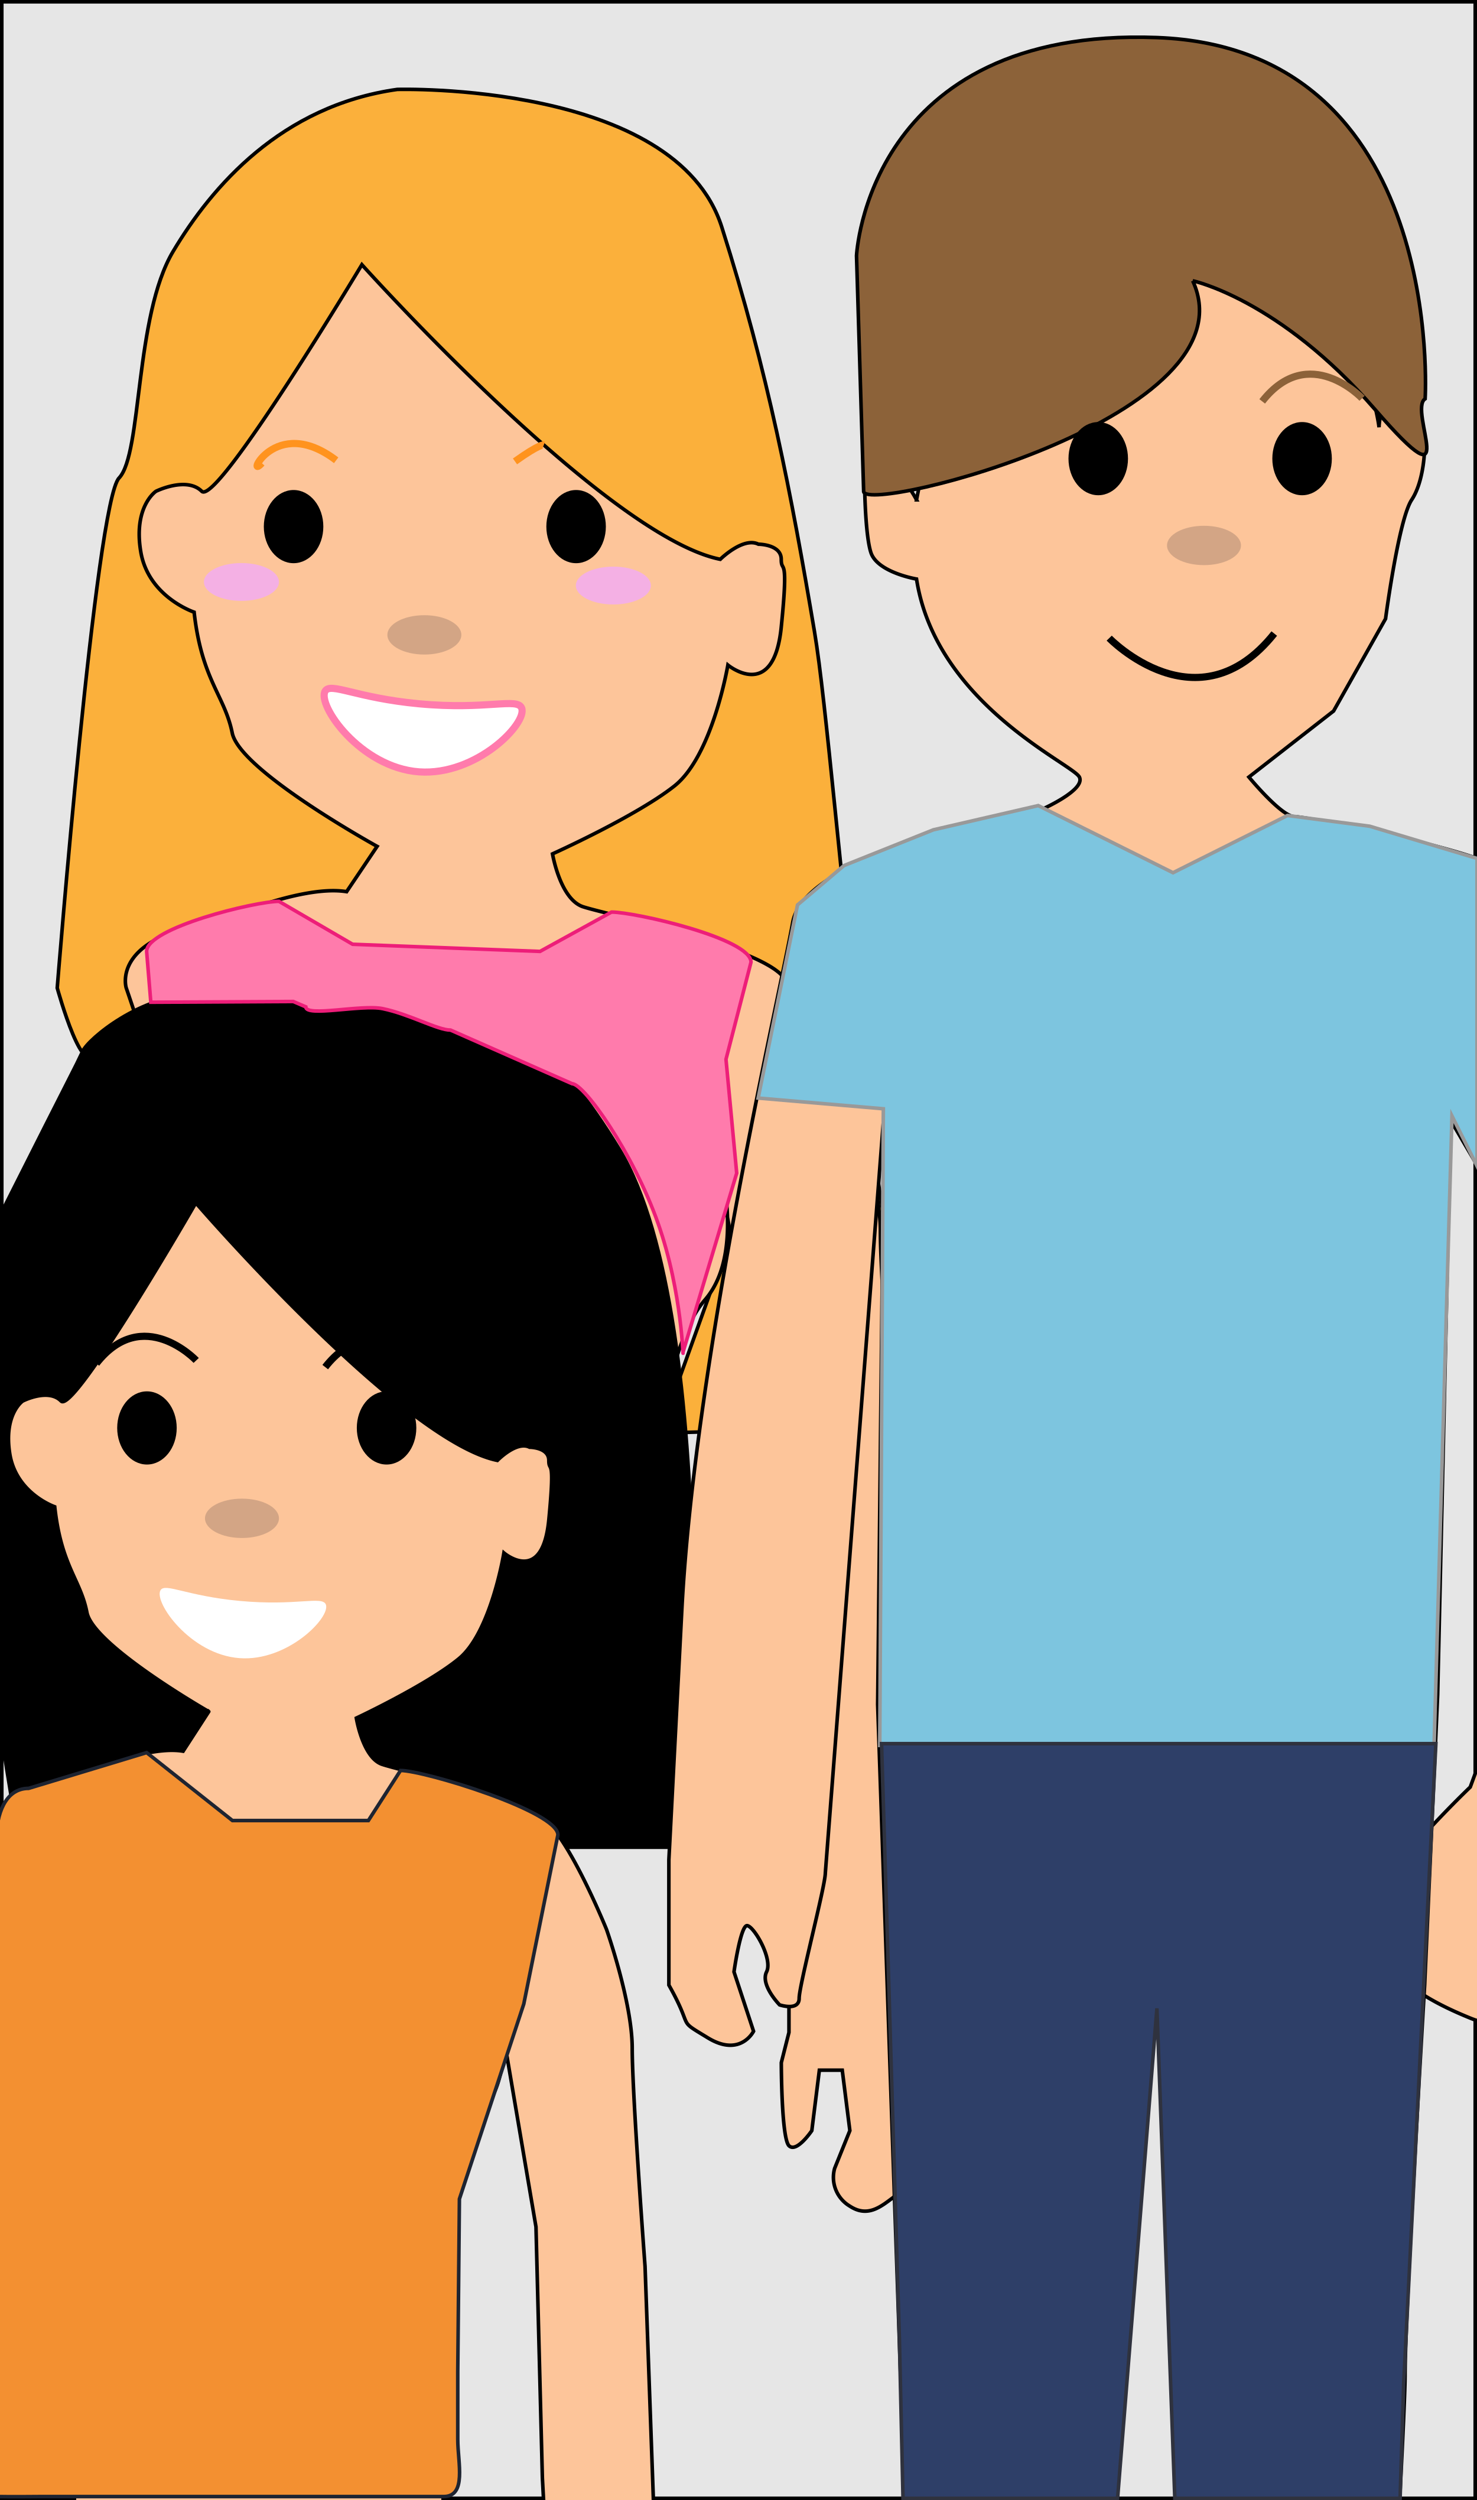 <svg id="Layer_1" data-name="Layer 1" xmlns="http://www.w3.org/2000/svg" viewBox="0 0 413 699"><rect x="0" y="0" width="413" height="699" fill="#808080" stroke="none"/><defs><style>.cls-1{fill:#e6e6e6;}.cls-1,.cls-2,.cls-3,.cls-4,.cls-5,.cls-8{stroke:#000;}.cls-1,.cls-11,.cls-12,.cls-14,.cls-15,.cls-16,.cls-2,.cls-3,.cls-4,.cls-5,.cls-6,.cls-8,.cls-9{stroke-miterlimit:10;}.cls-2{fill:#fbb03b;}.cls-3{fill:#fdc59a;}.cls-5{fill:#8c6239;}.cls-16,.cls-6,.cls-8{fill:none;}.cls-6{stroke:#8c6239;}.cls-11,.cls-16,.cls-6,.cls-8{stroke-width:2px;}.cls-7{fill:#d3a585;}.cls-9{fill:#7dc5df;stroke:#999;}.cls-10{fill:#f4b0e4;}.cls-11,.cls-13{fill:#fff;}.cls-11{stroke:#ff7bac;}.cls-12{fill:#ff7bac;stroke:#ed1e79;}.cls-14{fill:#f39031;stroke:#1e2431;}.cls-15{fill:#2e3f68;stroke:#2f323e;}.cls-16{stroke:#ff931e;}</style></defs><title>Artboard 2</title><rect class="cls-1" x="0.5" y="0.5" width="412" height="698"/><path class="cls-2" d="M111.07,25s77.78-2.26,90.75,38.47,19.44,74.68,25.93,113.15S245,389.35,264.48,393.88s-80,6.79-80,6.79L204,346.36s13-24.9,8.64-38.47-2.16-27.16-51.85-38.47l-75.63-2.27c.59,2.54-56.83,17.81-58.34,24.9C24,305.3,16,276.21,16,276.21S26.8,140.43,33.29,133.64s4.32-45.26,15.12-63.36S78.66,29.55,111.07,25Z"/><path class="cls-3" d="M183.43,495.49,60.68,494.31s0-48.58,10.66-65.48S35.29,276.19,35.29,276.19,30.83,262,60.68,257.75c0,0,23.45-10.56,36.24-8.45l8.53-12.67S67.08,215.5,64.94,204.94s-8.53-14.78-10.66-33.79c0,0-12.79-4.23-14.92-16.9s4.26-16.9,4.26-16.9,8.53-4.22,12.79,0S101.19,74,101.19,74s68.23,76,100.21,82.37c0,0,6.39-6.33,10.66-4.22,0,0,6.39,0,6.39,4.22s2.14-2.11,0,19-14.92,10.56-14.92,10.56-4.27,25.35-14.93,33.8-34.11,19-34.11,19,2.13,12.67,8.53,14.78,46.91,10.56,55.43,19,19.19,33.8,19.19,33.8,8.53,23.23,8.53,38,4.27,69.71,4.27,69.71l4.26,116.16v29.57l4.26,33.8s-2.13,16.89-6.39,19S244,621,237.64,616.81a9.35,9.35,0,0,1-4.26-10.56l4.26-10.56-2.13-16.9h-6.4L227,595.69s-4.26,6.34-6.39,4.22-2.14-23.23-2.14-23.23l2.14-8.45V557.67l-4.27-76-2.13-80.26-14.93-84.48s10.67,31.68-2.13,46.46-14.92,59.14-14.92,59.14Z"/><path class="cls-4" d="M93,282.17c19.46,0,44.83-19.14,80.19,39.19,29.13,48.07,19.12,195.1,19.12,195.1H5.62S-20.34,380.21-.58,341C23.16,293.85,20,300.52,23.16,293.85,24.8,290.4,39.32,278.16,54.92,278,69.5,277.86,85,282.17,93,282.17Z"/><path class="cls-3" d="M124,704.9l-103.28-1s0-42.48,9-57.25S-.66,513.13-.66,513.13-4.41,500.69,20.71,497c0,0,19.73-9.24,30.49-7.39l7.18-11.08S26.09,460.06,24.3,450.82s-7.18-12.93-9-29.55c0,0-10.77-3.69-12.56-14.77s3.59-14.78,3.59-14.78,7.17-3.69,10.76,0,37.67-55.41,37.67-55.41,57.41,66.49,84.32,72c0,0,5.38-5.54,9-3.69,0,0,5.38,0,5.38,3.69s1.79-1.84,0,16.63-12.56,9.23-12.56,9.23-3.59,22.16-12.56,29.55-28.7,16.63-28.7,16.63,1.79,11.08,7.18,12.92,39.46,9.24,46.64,16.63,16.14,29.55,16.14,29.55,7.18,20.32,7.18,33.25,3.59,60.95,3.59,60.95L184,735.26v25.86l3.59,29.55s-1.79,14.78-5.38,16.62S175,814.68,169.6,811a8.36,8.36,0,0,1-3.59-9.24l3.59-9.23-1.79-14.78h-5.38l-1.8,14.78s-3.59,5.54-5.38,3.69-1.79-20.31-1.79-20.31l1.79-7.39v-9.24l-3.59-66.49-1.79-70.19-12.56-73.88s9,27.71-1.79,40.64S123,641.06,123,641.06Z"/><path class="cls-3" d="M230.78,523.63l16.4-212.25-1.77,165.17L260,904.75s-6.43-7.38-22.82,11.08-11.84,19.38-11.84,19.38,1.82,3.69,12.75,5.54,23.68,0,23.68,0l31-20.31,1.82-84.9L312.75,651l10.93-164.26,10.93,193.79s5.46,101.51,7.28,142.11,10.93,96,10.93,96l32.79,22.15s29.14,3.69,34.61-1.85,0-14.76,0-14.76-20-20.31-40.08-27.69l3.65-64.6s9.1-151.34,9.1-168S398.36,555,398.36,555L402,473.8l3.64-160.58,45.54,77.52-40.07,108.9s-31,29.53-27.32,36.91,0,16.61,27.32,27.68,32.79-35.06,32.79-35.06l52.82-142.12c5.14-.85-69-135.15-71-140.27-3.06-7.65-60.11-18.46-63.75-18.46s-12.75-11.07-12.75-11.07l23.68-18.46L387.43,173s3.64-27.69,7.29-33.23S398.36,125,398.36,125s-1.82-20.3-7.29-16.61-5.46,11.07-5.46,11.07S383.79,102.82,371,82.52s-20-20.3-20-20.3-31,20.3-52.82,24-41.9-5.54-41.9-5.54l1.82,49.84-1.82,9.22a31.85,31.85,0,0,0-5.46-7.38c-3.64-3.69-9.11,0-9.11,0s0,16.61,1.82,22.15,12.75,7.38,12.75,7.38c5.47,35.07,43.72,51.68,45.54,55.37s-10.93,9.23-10.93,9.23-65.57,11.07-69.22,31.38-27.32,121.81-31,191.94l-3.64,70.14V555c7.28,12.91,1.82,9.22,10.92,14.76s12.76-1.85,12.76-1.85l-5.47-16.61s1.82-12.92,3.64-12.92,7.29,9.23,5.47,12.92,3.64,9.23,3.64,9.23,5.47,1.85,5.47-1.84S230.78,527.32,230.78,523.63Z"/><path class="cls-5" d="M333.5,78.5s24.28,5.16,51,36c24.73,28.55,9.14,0,14-3,0,0,6-98-75-101s-84,61-84,61l2,66c1.46,6.06,109.43-21.22,92-59"/><ellipse class="cls-4" cx="364.09" cy="128.23" rx="7.82" ry="9.73"/><ellipse class="cls-4" cx="307.09" cy="128.23" rx="7.82" ry="9.73"/><path class="cls-6" d="M380.86,111.36s-14.91-15.76-27.92.86"/><ellipse class="cls-7" cx="336.66" cy="152.5" rx="10.34" ry="5.5"/><path class="cls-8" d="M310.16,178.41s24.71,25.58,46.15-1.28"/><polygon class="cls-9" points="401 488 246 488 247 310 212 307 223 253 236 242 261 232 290.31 225.23 328 244 360 228 383 231 413 240 413 326 406 312 401 488"/><ellipse class="cls-4" cx="82.09" cy="147.23" rx="7.82" ry="9.73"/><ellipse class="cls-4" cx="161.09" cy="147.23" rx="7.82" ry="9.73"/><ellipse class="cls-7" cx="118.66" cy="177.5" rx="10.34" ry="5.5"/><ellipse class="cls-10" cx="171.51" cy="163.71" rx="10.49" ry="5.29"/><ellipse class="cls-10" cx="67.51" cy="162.71" rx="10.49" ry="5.29"/><path class="cls-11" d="M90.93,193.2c-2.37,3.86,9.84,21.42,26.27,22.6,16,1.14,30.36-13.61,28.66-17.84-1.19-3-9.71.58-28.66-1.19C99.53,195.12,92.48,190.7,90.93,193.2Z"/><path class="cls-12" d="M160,303l-34-15c-3.66,0-11.59-4.49-19-6-6-1.21-21.5,2.44-21.5-.5L82,280l-39.83.21L41,266c0-6.6,30.4-14,37-14l20.6,12,52.4,2,20-11c6.6,0,39,7.4,39,14l-7,27.17L206,328l-15,50c0,3.28-.12-16.53-7-36C177.05,322.33,163.32,303,160,303Z"/><ellipse class="cls-4" cx="108.09" cy="399.23" rx="7.82" ry="9.73"/><ellipse class="cls-4" cx="41.09" cy="399.23" rx="7.82" ry="9.73"/><ellipse class="cls-7" cx="67.66" cy="424.5" rx="10.34" ry="5.5"/><path class="cls-13" d="M44.89,444.59c-2,3.24,8.28,18,22.1,19,13.44,1,25.55-11.45,24.12-15-1-2.49-8.17.49-24.12-1C52.12,446.2,46.19,442.48,44.89,444.59Z"/><path class="cls-14" d="M124,698H11c-53.29.54-16.41-5.35-12-12V514c0-6.6,2.4-14,9-14l33-10,24,19h38l9-14c6.6,0,44,11.4,44,18l-9.54,47.29-18,54.52L128,663v19C128,688.6,130.6,698,124,698Z"/><polygon class="cls-15" points="391.5 698.5 328.5 698.5 323.5 561.5 312.5 698.5 252.5 698.5 251.5 654.5 246.5 487.5 282.36 487.5 312.5 487.5 333.24 487.5 357.52 487.5 401.5 487.5 392.5 666.5 391.5 698.5"/><path class="cls-16" d="M73.21,129.48c-4.75,5.26,3.52-13.93,20.79-.79"/><path class="cls-16" d="M144,129c7-5,8.05-4.6,8.05-4.6"/><path class="cls-8" d="M118.86,381.36s-14.91-15.76-27.92.86"/><path class="cls-8" d="M124.86,370.36s-14.91-15.76-27.92.86"/><path class="cls-8" d="M54.86,380.36S40,364.6,26.94,381.22"/></svg>
